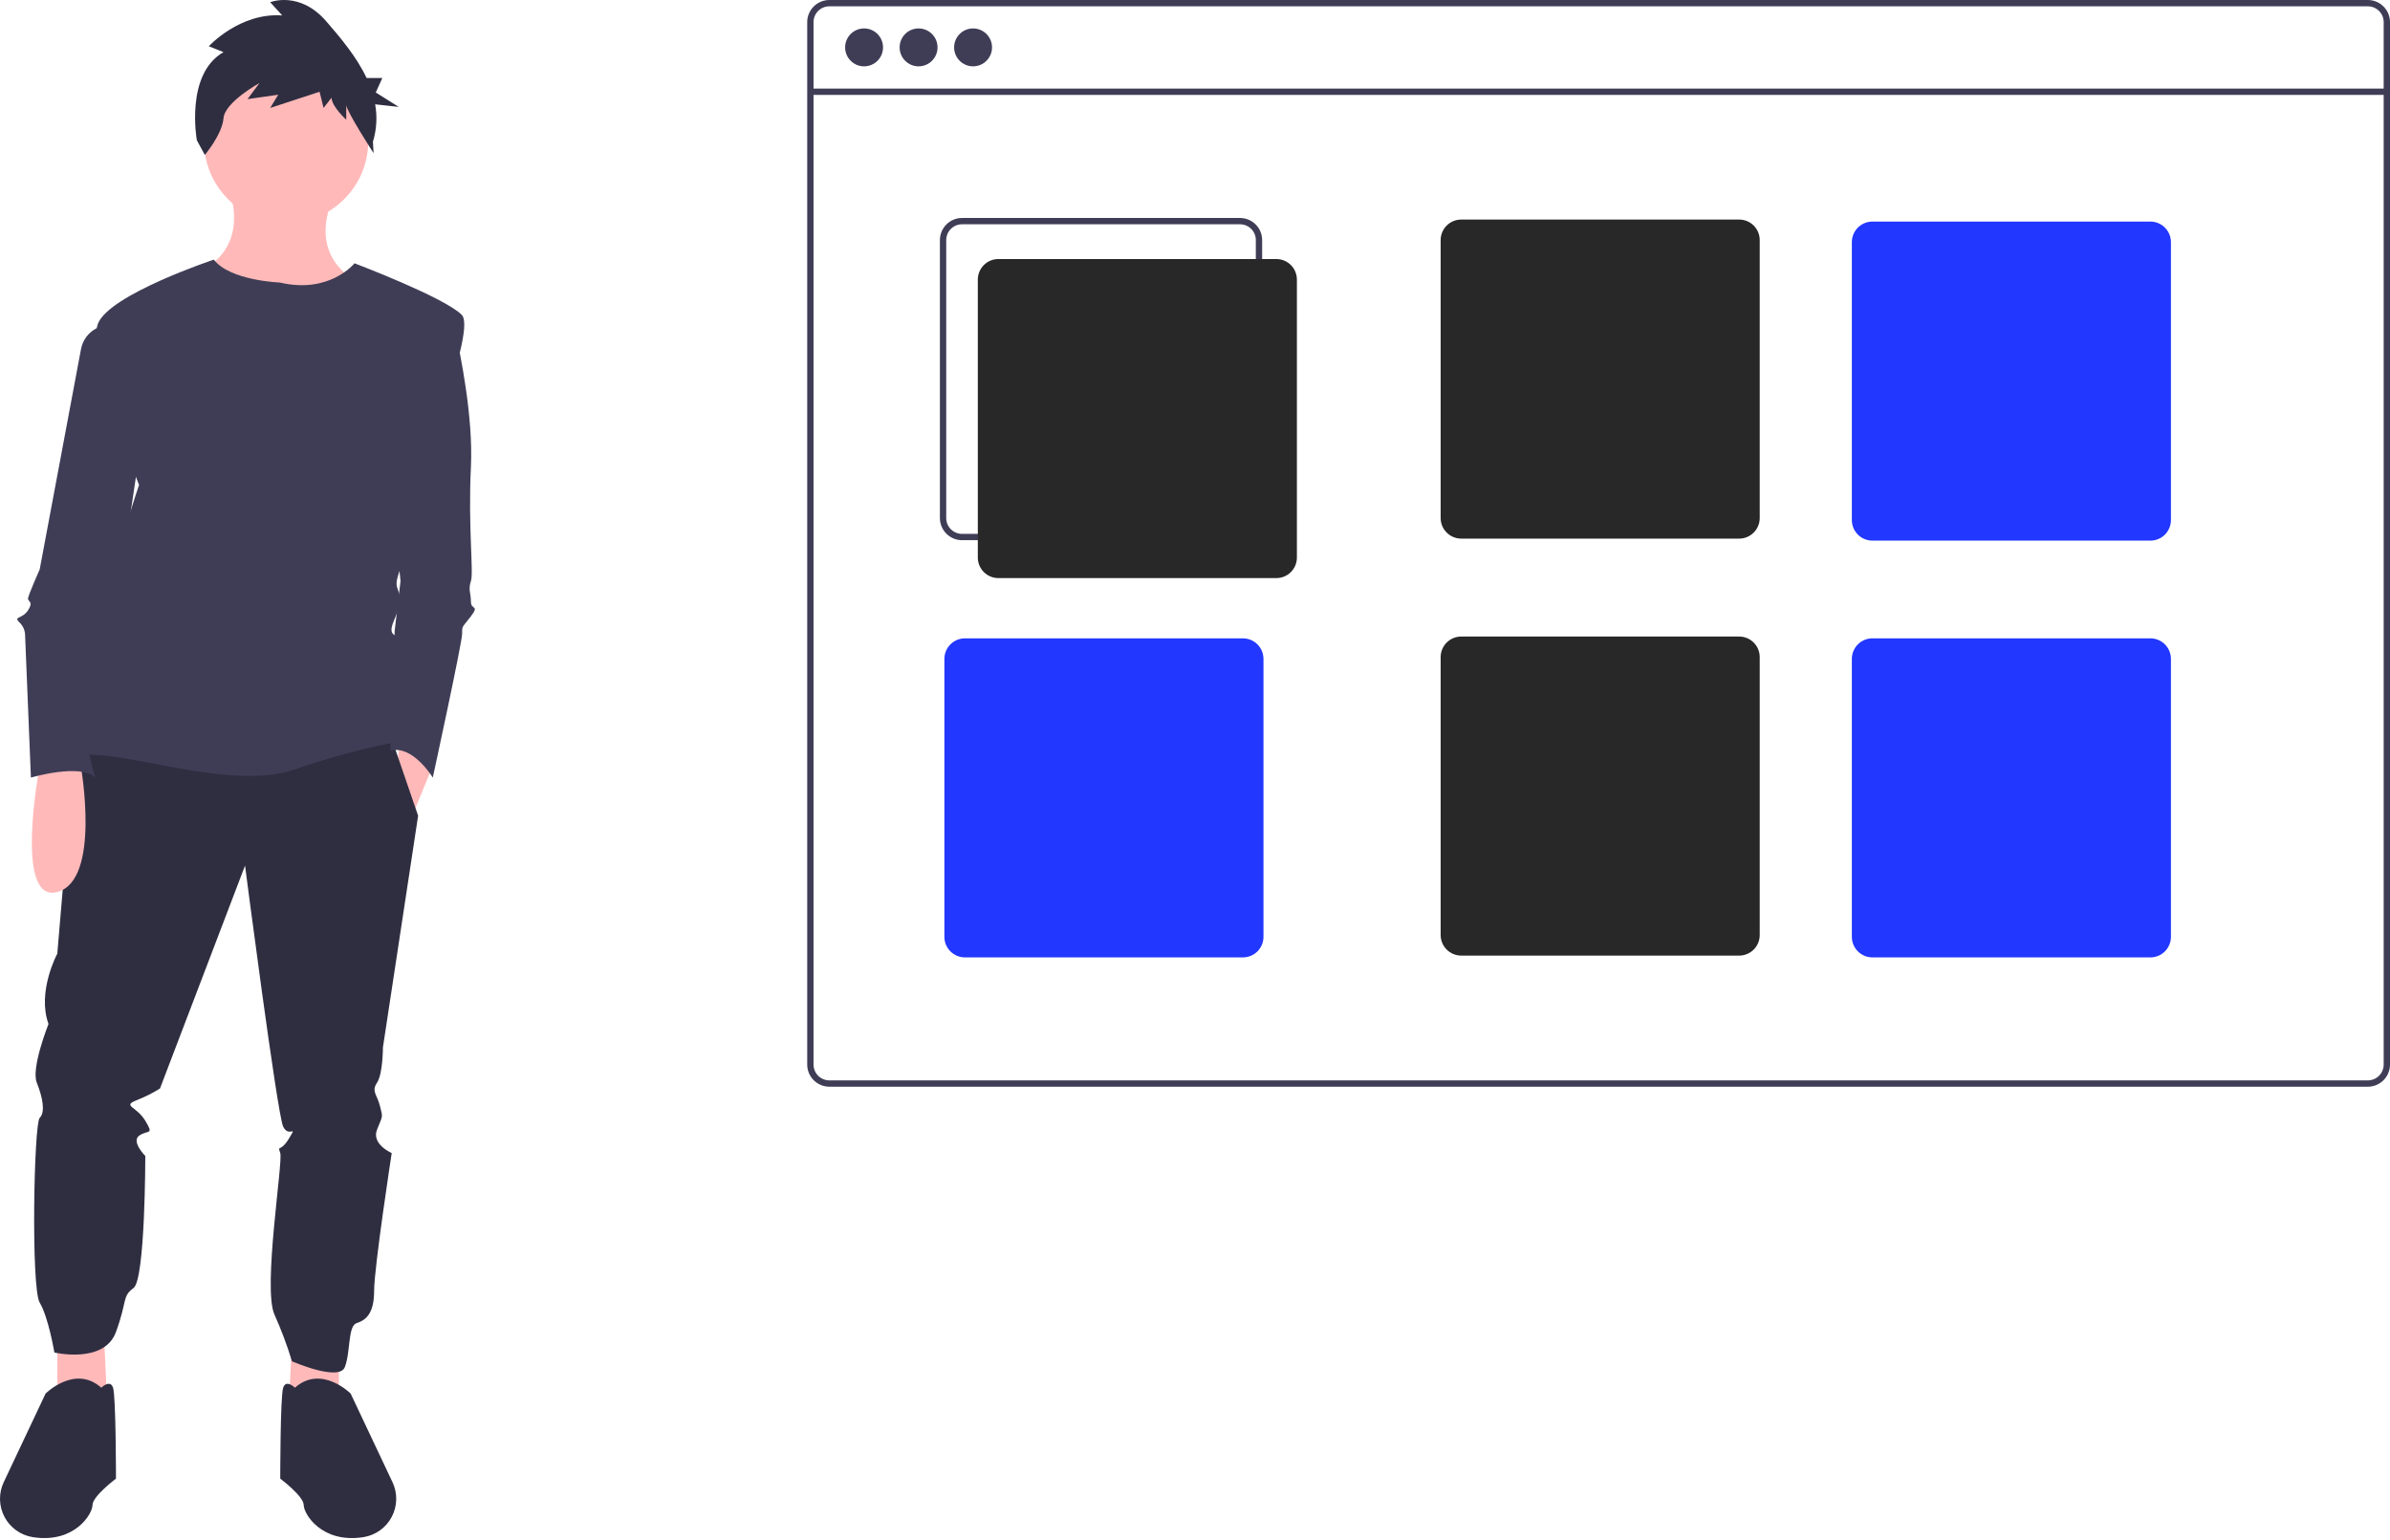 <svg width="453" height="292" viewBox="0 0 453 292" fill="none" xmlns="http://www.w3.org/2000/svg">
<path d="M448.808 0H157.192C156.08 0.001 155.015 0.443 154.229 1.229C153.443 2.015 153.001 3.08 153 4.192V201.796C153.001 202.908 153.443 203.973 154.229 204.759C155.015 205.545 156.08 205.987 157.192 205.988H448.808C449.92 205.987 450.985 205.545 451.771 204.759C452.557 203.973 452.999 202.908 453 201.796V4.192C452.999 3.08 452.557 2.015 451.771 1.229C450.985 0.443 449.92 0.001 448.808 0ZM451.802 201.796C451.802 202.59 451.487 203.352 450.925 203.913C450.364 204.475 449.602 204.79 448.808 204.79H157.192C156.398 204.79 155.636 204.475 155.075 203.913C154.513 203.352 154.198 202.59 154.198 201.796V4.192C154.198 3.398 154.513 2.636 155.075 2.075C155.636 1.513 156.398 1.198 157.192 1.198H448.808C449.602 1.198 450.364 1.513 450.925 2.075C451.487 2.636 451.802 3.398 451.802 4.192V201.796Z" fill="#3F3D56"/>
<path d="M452.401 16.79H153.599V17.988H452.401V16.79Z" fill="#3F3D56"/>
<path d="M163.778 12.575C165.763 12.575 167.371 10.966 167.371 8.982C167.371 6.998 165.763 5.389 163.778 5.389C161.794 5.389 160.186 6.998 160.186 8.982C160.186 10.966 161.794 12.575 163.778 12.575Z" fill="#3F3D56"/>
<path d="M174.108 12.575C176.092 12.575 177.701 10.966 177.701 8.982C177.701 6.998 176.092 5.389 174.108 5.389C172.124 5.389 170.515 6.998 170.515 8.982C170.515 10.966 172.124 12.575 174.108 12.575Z" fill="#3F3D56"/>
<path d="M184.437 12.575C186.421 12.575 188.03 10.966 188.03 8.982C188.03 6.998 186.421 5.389 184.437 5.389C182.453 5.389 180.844 6.998 180.844 8.982C180.844 10.966 182.453 12.575 184.437 12.575Z" fill="#3F3D56"/>
<path d="M235.036 41.317H182.342C181.23 41.319 180.165 41.761 179.379 42.546C178.593 43.332 178.151 44.398 178.15 45.509V98.204C178.151 99.315 178.593 100.38 179.379 101.166C180.165 101.952 181.23 102.394 182.342 102.395H235.036C236.148 102.394 237.213 101.952 237.999 101.166C238.785 100.38 239.227 99.315 239.228 98.204V45.509C239.227 44.398 238.785 43.332 237.999 42.546C237.213 41.761 236.148 41.319 235.036 41.317ZM238.03 98.204C238.03 98.998 237.714 99.759 237.153 100.32C236.592 100.882 235.83 101.197 235.036 101.198H182.342C181.548 101.197 180.786 100.882 180.225 100.32C179.663 99.759 179.348 98.998 179.348 98.204V45.509C179.348 44.715 179.663 43.954 180.225 43.392C180.786 42.831 181.548 42.515 182.342 42.515H235.036C235.83 42.515 236.592 42.831 237.153 43.392C237.714 43.954 238.03 44.715 238.03 45.509V98.204Z" fill="#3F3D56"/>
<path d="M329.647 41.617H276.952C275.921 41.619 274.932 42.029 274.202 42.759C273.473 43.489 273.062 44.477 273.06 45.509V98.204C273.062 99.235 273.473 100.224 274.202 100.954C274.932 101.683 275.921 102.094 276.952 102.096H329.647C330.679 102.094 331.668 101.683 332.397 100.954C333.127 100.224 333.537 99.235 333.539 98.204V45.509C333.537 44.477 333.127 43.489 332.397 42.759C331.668 42.029 330.679 41.619 329.647 41.617Z" fill="#282828"/>
<path d="M329.647 120.659H276.952C275.921 120.661 274.932 121.071 274.202 121.801C273.473 122.53 273.062 123.519 273.06 124.551V177.246C273.062 178.277 273.473 179.266 274.202 179.996C274.932 180.725 275.921 181.136 276.952 181.138H329.647C330.679 181.136 331.668 180.725 332.397 179.996C333.127 179.266 333.537 178.277 333.539 177.246V124.551C333.537 123.519 333.127 122.53 332.397 121.801C331.668 121.071 330.679 120.661 329.647 120.659Z" fill="#282828"/>
<path d="M241.922 109.581H189.228C188.196 109.58 187.206 109.169 186.477 108.44C185.747 107.71 185.337 106.721 185.335 105.689V52.994C185.337 51.962 185.747 50.973 186.477 50.243C187.206 49.513 188.196 49.103 189.228 49.102H241.922C242.954 49.103 243.943 49.513 244.673 50.243C245.403 50.973 245.813 51.962 245.814 52.994V105.689C245.813 106.721 245.403 107.71 244.673 108.44C243.943 109.169 242.954 109.58 241.922 109.581Z" fill="#282828"/>
<path d="M407.587 42H354.892C353.861 42.002 352.872 42.413 352.142 43.142C351.413 43.872 351.002 44.861 351 45.892V98.587C351.002 99.618 351.413 100.607 352.142 101.337C352.872 102.066 353.861 102.477 354.892 102.479H407.587C408.618 102.477 409.607 102.066 410.337 101.337C411.066 100.607 411.477 99.618 411.479 98.587V45.892C411.477 44.861 411.066 43.872 410.337 43.142C409.607 42.413 408.618 42.002 407.587 42Z" fill="#2237FF"/>
<path d="M235.587 121H182.892C181.861 121.002 180.872 121.413 180.142 122.142C179.413 122.872 179.002 123.861 179 124.892V177.587C179.002 178.619 179.413 179.607 180.142 180.337C180.872 181.066 181.861 181.477 182.892 181.479H235.587C236.618 181.477 237.607 181.066 238.337 180.337C239.066 179.607 239.477 178.619 239.479 177.587V124.892C239.477 123.861 239.066 122.872 238.337 122.142C237.607 121.413 236.618 121.002 235.587 121Z" fill="#2237FF"/>
<path d="M407.587 121H354.892C353.861 121.002 352.872 121.413 352.142 122.142C351.413 122.872 351.002 123.861 351 124.892V177.587C351.002 178.619 351.413 179.607 352.142 180.337C352.872 181.066 353.861 181.477 354.892 181.479H407.587C408.618 181.477 409.607 181.066 410.337 180.337C411.066 179.607 411.477 178.619 411.479 177.587V124.892C411.477 123.861 411.066 122.872 410.337 122.142C409.607 121.413 408.618 121.002 407.587 121Z" fill="#2237FF"/>
<path d="M43.388 35.919C43.388 35.919 47.836 46.483 37.828 51.487C27.82 56.491 64.516 65.943 68.409 53.711C68.409 53.711 58.401 49.819 62.849 38.142L43.388 35.919Z" fill="#FFB9B9"/>
<path d="M55.343 254.15L54.786 265.826L64.238 267.494V255.818L55.343 254.15Z" fill="#FFB9B9"/>
<path d="M19.758 254.15L20.314 265.826L10.862 267.494V255.818L19.758 254.15Z" fill="#FFB9B9"/>
<path d="M54.23 42.312C62.828 42.312 69.798 35.342 69.798 26.744C69.798 18.146 62.828 11.176 54.23 11.176C45.632 11.176 38.662 18.146 38.662 26.744C38.662 35.342 45.632 42.312 54.23 42.312Z" fill="#FFB9B9"/>
<path d="M75.915 139.613L75.358 144.061L78.139 154.625L82.03 145.173L75.915 139.613Z" fill="#FFB9B9"/>
<path d="M14.198 141.281L10.862 180.757C10.862 180.757 6.97 187.986 9.194 194.102C9.194 194.102 5.858 202.442 6.97 205.222C8.082 208.002 8.638 210.782 7.526 211.894C6.414 213.006 5.858 244.142 7.526 246.922C9.194 249.702 10.306 256.374 10.306 256.374C10.306 256.374 19.758 258.598 21.982 252.482C24.206 246.366 23.094 245.81 25.318 244.142C27.542 242.474 27.542 219.122 27.542 219.122C27.542 219.122 24.762 216.342 26.43 215.23C28.098 214.118 29.21 215.23 27.542 212.45C25.874 209.67 23.094 209.67 25.874 208.558C27.423 207.957 28.913 207.213 30.322 206.334L46.446 164.077C46.446 164.077 52.562 211.338 53.674 213.562C54.786 215.786 56.454 213.006 54.786 215.786C53.118 218.566 52.562 216.898 53.118 218.566C53.674 220.234 49.782 244.142 52.006 249.146C53.304 252.038 54.419 255.009 55.342 258.042C55.342 258.042 64.239 261.934 65.35 259.154C66.463 256.374 65.906 251.37 67.575 250.814C69.243 250.258 70.91 249.146 70.91 244.698C70.91 240.25 74.246 218.566 74.246 218.566C74.246 218.566 70.355 216.898 71.466 214.118C72.579 211.338 72.579 211.894 72.022 209.67C71.466 207.446 70.355 206.89 71.466 205.222C72.579 203.554 72.579 198.55 72.579 198.55L79.251 154.625L74.098 139.613L14.198 141.281Z" fill="#2F2E41"/>
<path d="M55.898 263.046C55.898 263.046 54.23 261.378 53.674 263.046C53.118 264.714 53.118 280.282 53.118 280.282C53.118 280.282 57.566 283.618 57.566 285.286C57.566 286.954 60.903 292.514 68.686 291.402C68.764 291.391 68.841 291.38 68.918 291.367C70.044 291.185 71.114 290.742 72.04 290.075C72.967 289.408 73.725 288.535 74.256 287.524C74.787 286.514 75.076 285.393 75.099 284.252C75.122 283.11 74.88 281.979 74.391 280.948L66.463 264.158C66.463 264.158 60.903 258.598 55.898 263.046Z" fill="#2F2E41"/>
<path d="M19.202 263.046C19.202 263.046 20.87 261.378 21.426 263.046C21.982 264.714 21.982 280.282 21.982 280.282C21.982 280.282 17.534 283.618 17.534 285.286C17.534 286.954 14.198 292.514 6.414 291.402C6.336 291.391 6.259 291.38 6.183 291.367C5.056 291.185 3.987 290.742 3.061 290.075C2.134 289.408 1.375 288.535 0.844 287.524C0.313 286.514 0.025 285.393 0.002 284.252C-0.022 283.11 0.221 281.979 0.71 280.948L8.638 264.158C8.638 264.158 14.198 258.598 19.202 263.046Z" fill="#2F2E41"/>
<path d="M42.365 9.882L39.583 8.768C39.583 8.768 45.399 2.365 53.491 2.922L51.215 0.416C51.215 0.416 56.778 -1.811 61.835 4.036C64.494 7.109 67.57 10.721 69.487 14.79H72.466L71.223 17.528L75.574 20.265L71.108 19.774C71.531 22.137 71.386 24.567 70.686 26.863L70.805 29.027C70.805 29.027 65.628 21.017 65.628 19.904V22.688C65.628 22.688 62.847 20.182 62.847 18.512L61.33 20.46L60.571 17.398L51.215 20.46L52.732 17.955L46.916 18.79L49.192 15.728C49.192 15.728 42.618 19.347 42.365 22.409C42.112 25.471 38.825 29.369 38.825 29.369L37.308 26.585C37.308 26.585 35.032 14.057 42.365 9.882Z" fill="#2F2E41"/>
<path d="M78.139 61.217H84.333C84.788 61.216 85.23 61.371 85.586 61.655C85.941 61.94 86.189 62.336 86.29 62.78C87.245 67.013 89.709 79.011 89.259 88.461C88.703 100.137 89.815 108.477 89.259 110.145C88.703 111.813 89.259 112.369 89.259 114.037C89.259 115.705 90.927 114.593 89.259 116.817C87.591 119.041 87.591 118.485 87.591 120.153C87.591 121.821 82.031 147.397 82.031 147.397C82.031 147.397 78.208 141.115 74.003 142.31L74.803 119.597L75.915 110.145L74.247 93.465L78.139 61.217Z" fill="#3F3D56"/>
<path d="M53.041 53.556C53.041 53.556 43.589 53.212 40.531 49.214C40.531 49.214 20.793 55.78 18.569 61.34C16.345 66.9 26.353 91.92 26.353 91.92C26.353 91.92 9.117 143.072 17.457 143.072C25.797 143.072 44.701 149.744 55.821 145.852C62.712 143.463 69.775 141.604 76.949 140.292C76.949 140.292 78.061 125.28 76.949 122.5C75.837 119.72 73.057 121.388 74.725 117.496C76.393 113.604 75.837 113.048 75.281 111.38C74.725 109.712 76.393 107.488 76.393 105.264C76.393 103.04 75.837 98.036 75.837 98.036C75.837 98.036 90.85 63.008 87.513 59.672C84.177 56.336 67.196 49.908 67.196 49.908C67.196 49.908 62.493 55.78 53.041 53.556Z" fill="#3F3D56"/>
<path d="M7.526 145.173C7.526 145.173 2.522 171.306 10.862 169.082C19.202 166.857 15.31 145.173 15.31 145.173H7.526Z" fill="#FFB9B9"/>
<path d="M20.314 61.217L18.339 62.204C17.571 62.588 16.901 63.145 16.384 63.831C15.867 64.517 15.515 65.314 15.356 66.159L7.526 107.921C7.526 107.921 5.302 112.925 5.302 113.481C5.302 114.037 6.414 114.037 5.302 115.705C4.19 117.373 2.522 116.817 3.634 117.929C4.269 118.506 4.665 119.299 4.746 120.153L5.858 147.397C5.858 147.397 15.31 144.617 18.09 147.397C18.09 147.397 15.31 139.057 16.978 136.277C18.646 133.497 18.646 129.605 18.646 129.605C18.646 129.605 17.534 129.605 20.314 126.825C23.094 124.045 23.65 122.933 23.094 122.377C22.538 121.821 21.982 116.817 21.982 116.261C21.982 115.705 27.542 78.453 27.542 78.453L20.314 61.217Z" fill="#3F3D56"/>
</svg>
